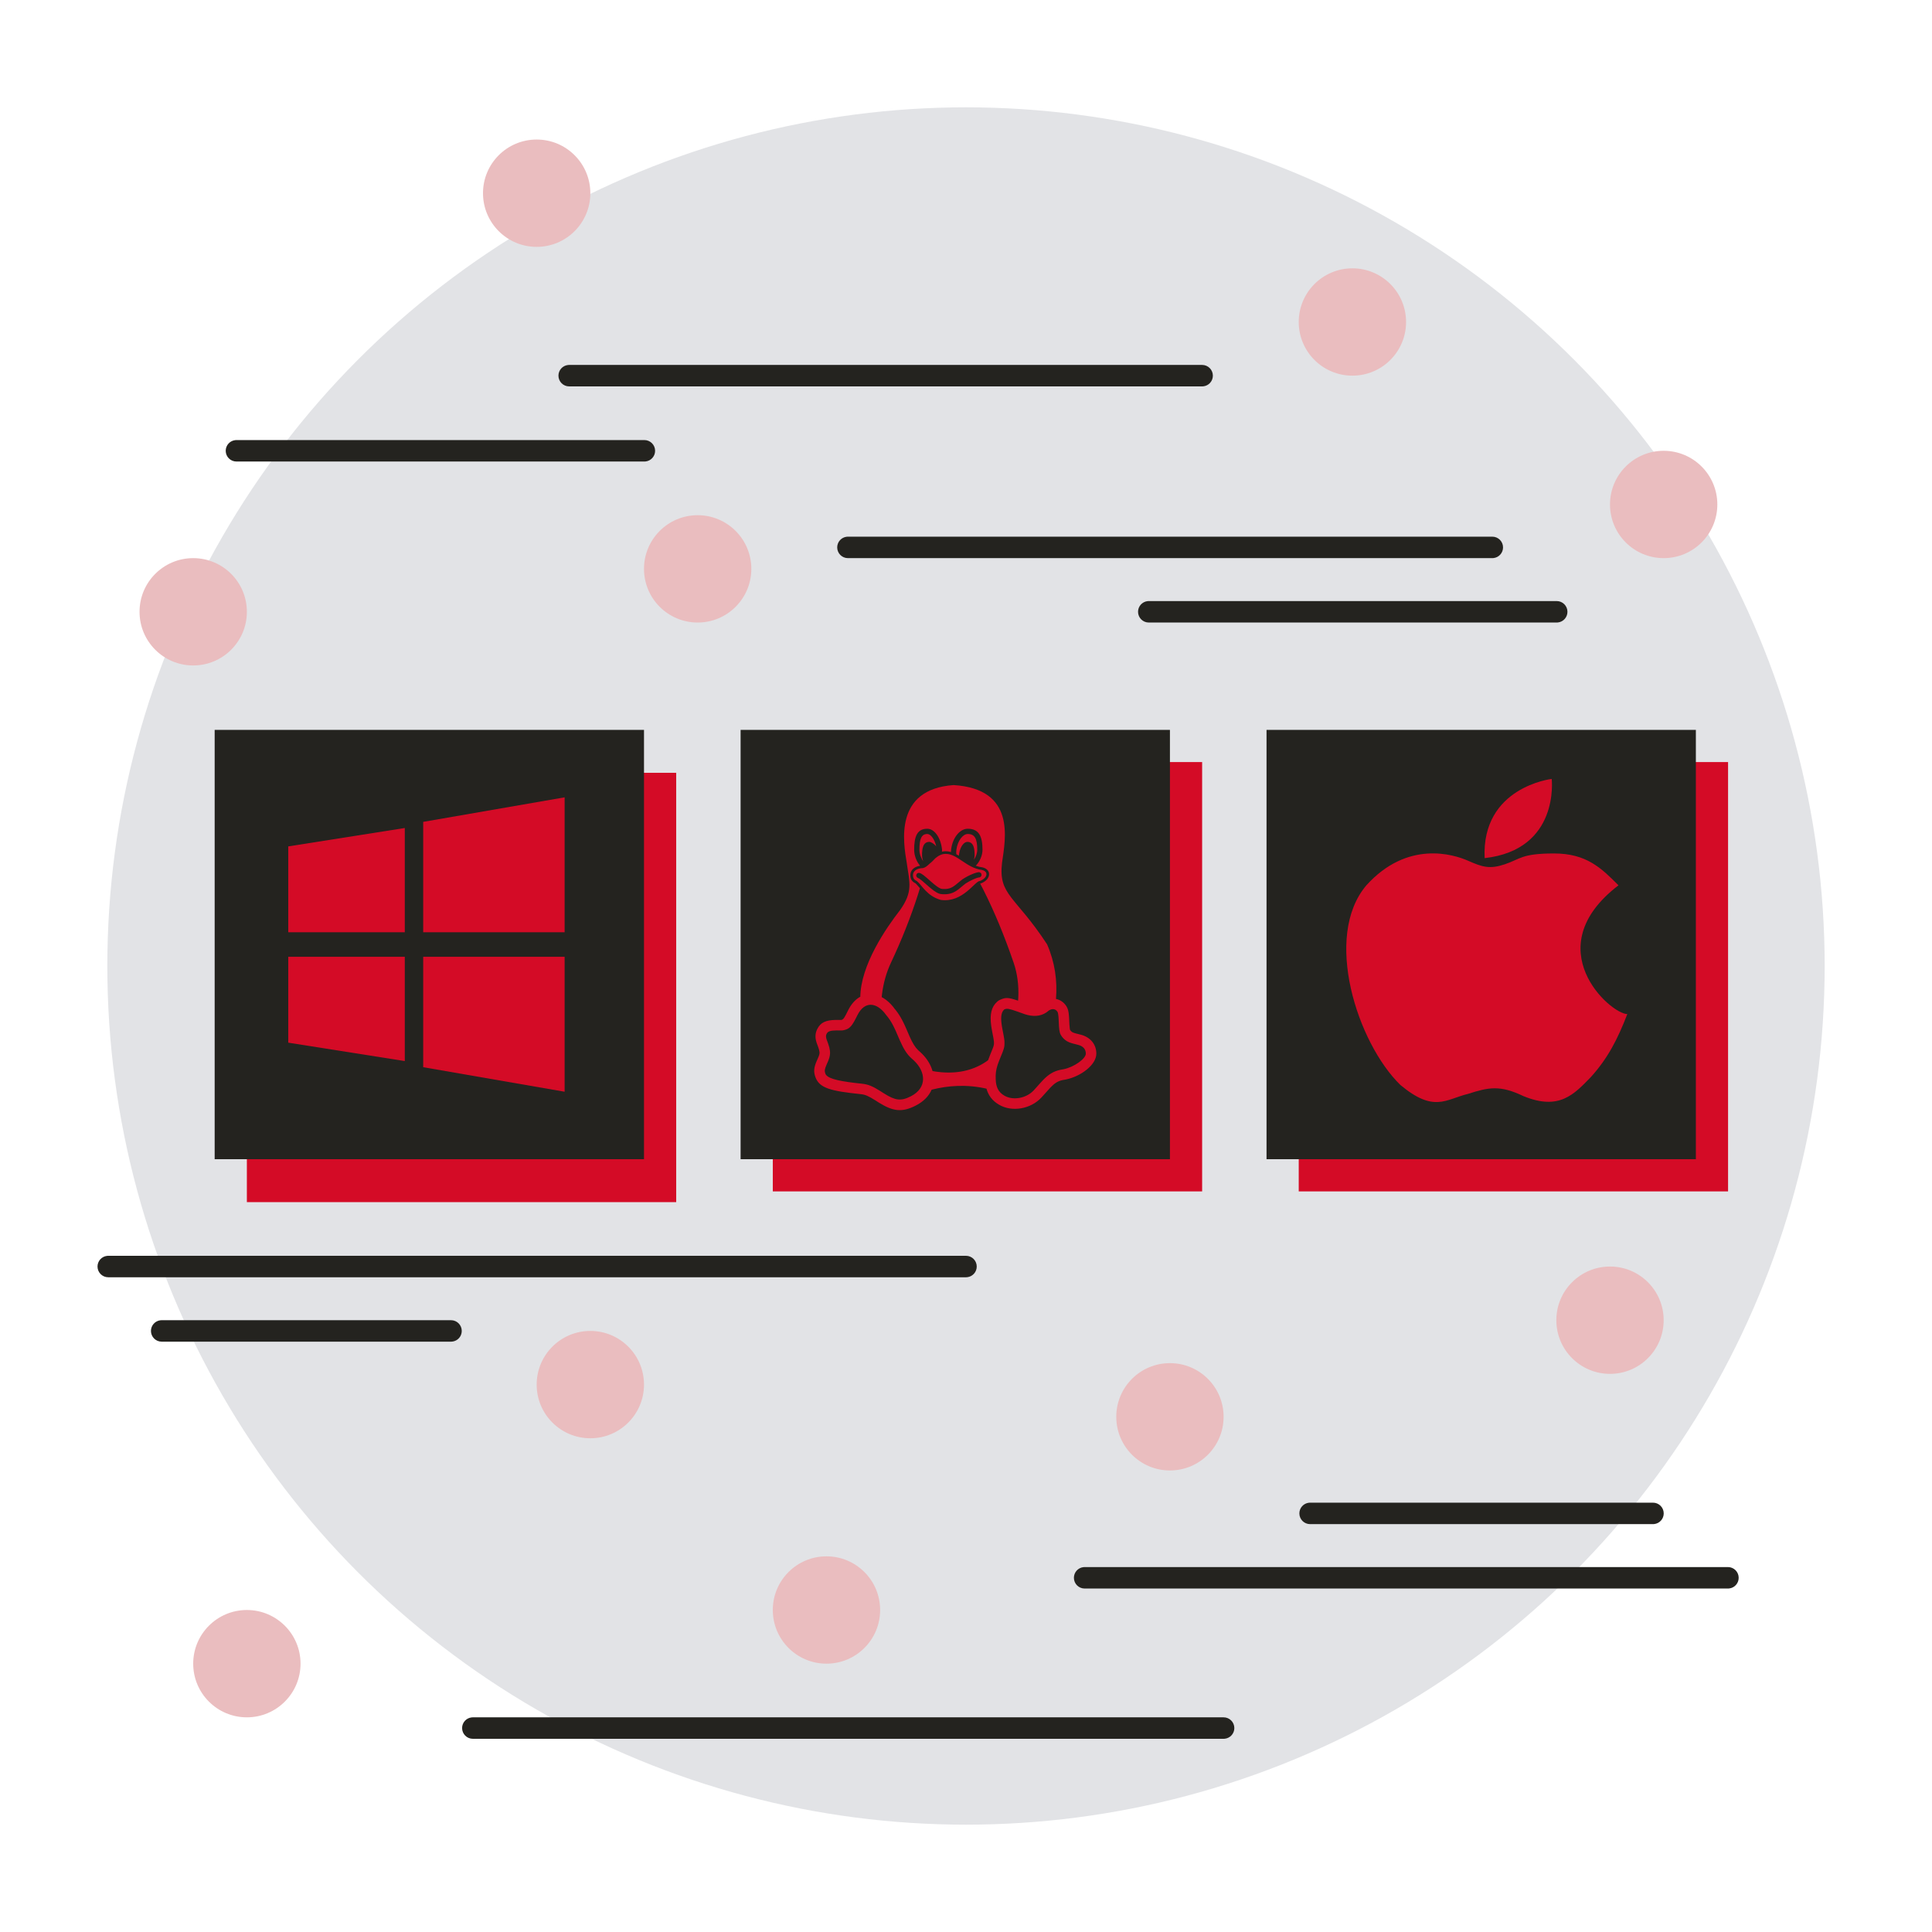 <?xml version="1.0" encoding="UTF-8"?>
<svg width="180px" height="180px" viewBox="0 0 180 180" version="1.1" xmlns="http://www.w3.org/2000/svg" xmlns:xlink="http://www.w3.org/1999/xlink">
    <!-- Generator: Sketch 63.1 (92452) - https://sketch.com -->
    <title>img/Cross-platformOperation </title>
    <desc>Created with Sketch.</desc>
    <g id="img/Cross-platformOperation-" stroke="none" stroke-width="1" fill="none" fill-rule="evenodd">
        <circle id="Oval" fill="#E2E3E6" cx="90" cy="90" r="80"></circle>
        <circle id="Oval-Copy-15" fill="#EABDBF" cx="18" cy="57" r="5"></circle>
        <circle id="Oval-Copy-16" fill="#EABDBF" cx="65" cy="53" r="5"></circle>
        <circle id="Oval-Copy-17" fill="#EABDBF" cx="150" cy="123" r="5"></circle>
        <circle id="Oval-Copy-24" fill="#EABDBF" cx="23" cy="155" r="5"></circle>
        <circle id="Oval-Copy-18" fill="#EABDBF" cx="55" cy="129" r="5"></circle>
        <circle id="Oval-Copy-19" fill="#EABDBF" cx="126" cy="30" r="5"></circle>
        <circle id="Oval-Copy-20" fill="#EABDBF" cx="50" cy="18" r="5"></circle>
        <circle id="Oval-Copy-22" fill="#EABDBF" cx="109" cy="132" r="5"></circle>
        <circle id="Oval-Copy-23" fill="#EABDBF" cx="77" cy="150" r="5"></circle>
        <circle id="Oval-Copy-21" fill="#EABDBF" cx="155" cy="47" r="5"></circle>
        <rect id="Rectangle" fill="#D40B26" x="23" y="72" width="40" height="40"></rect>
        <rect id="Rectangle-Copy-4" fill="#D40B26" x="121" y="71" width="40" height="40"></rect>
        <rect id="Rectangle-Copy-5" fill="#D40B26" x="72" y="71" width="40" height="40"></rect>
        <path d="M60,68 L60,108 L20,108 L20,68 L60,68 Z M52.605,89.143 L39.429,89.143 L39.429,99.429 L52.605,101.714 L52.605,89.143 Z M37.714,89.143 L26.857,89.143 L26.857,97.143 L37.714,98.857 L37.714,89.143 Z M37.714,77.143 L26.857,78.857 L26.857,86.857 L37.714,86.857 L37.714,77.143 Z M52.605,74.286 L39.429,76.571 L39.429,86.857 L52.605,86.857 L52.605,74.286 Z" id="Combined-Shape" fill="#24231F"></path>
        <path d="M158,68 L158,108 L118,108 L118,68 L158,68 Z M136.767,80.189 C135.416,79.595 131.128,78.256 127.302,82.483 C123.249,87.254 126.453,97.167 130.472,101.086 C133.609,103.697 134.688,102.421 136.767,101.916 C138.715,101.287 139.763,101.086 141.933,102.121 C145.268,103.493 146.65,101.961 148.234,100.328 C149.783,98.607 150.699,96.854 151.613,94.479 C150.037,94.479 143.146,88.343 150.789,82.483 C149.203,80.892 147.825,79.515 144.785,79.515 C141.744,79.515 141.639,80.043 140.208,80.521 C138.777,80.999 138.118,80.782 136.767,80.189 Z M144.568,72.571 C144.568,72.571 138.016,73.32 138.32,79.95 C145.344,79.161 144.568,72.571 144.568,72.571 Z" id="Combined-Shape" fill="#24231F"></path>
        <path d="M109,68 L109,108 L69,108 L69,68 L109,68 Z M88.846,73.143 C83.272,73.537 84.164,78.503 84.48,80.394 C84.751,82.288 85.065,83.071 83.859,84.789 C82.582,86.426 80.149,89.931 80.152,92.958 L80.151,92.939 L80.153,92.862 C79.762,93.074 79.403,93.432 79.11,93.952 L79.003,94.155 L78.866,94.429 L78.8,94.557 C78.615,94.908 78.536,94.988 78.4,95.022 L78.4,95.022 L78.381,95.025 L78.042,95.023 L77.847,95.024 C76.965,95.045 76.448,95.24 76.134,95.891 C75.956,96.261 75.938,96.611 76.038,96.995 L76.038,96.995 L76.073,97.118 L76.085,97.155 C76.099,97.196 76.118,97.25 76.15,97.336 L76.15,97.336 L76.2,97.471 L76.248,97.604 C76.304,97.769 76.334,97.888 76.351,98.019 C76.365,98.133 76.341,98.256 76.266,98.446 L76.266,98.446 L76.19,98.623 L76.153,98.706 L76.075,98.885 C75.834,99.463 75.784,99.839 75.971,100.354 C76.343,101.376 77.371,101.646 80.21,101.941 C80.618,101.983 80.929,102.124 81.55,102.516 L81.55,102.516 L81.727,102.629 L81.93,102.756 C83.193,103.529 84.025,103.666 85.311,103.008 C86.067,102.621 86.549,102.103 86.795,101.528 L86.795,101.528 L86.914,101.497 C88.258,101.164 90.059,100.977 92.054,101.462 L92.054,101.462 L91.909,101.431 C92.083,102.057 92.452,102.559 93.066,102.915 C94.258,103.631 96.011,103.343 97.025,102.255 L97.025,102.255 L97.824,101.37 L97.856,101.336 C97.875,101.315 97.892,101.297 97.905,101.284 C98.28,100.901 98.585,100.711 99.019,100.624 L99.019,100.624 L99.131,100.605 L99.303,100.574 C100.681,100.296 102.143,99.219 102.143,98.168 C102.143,97.288 101.582,96.635 100.704,96.402 L100.704,96.402 L100.223,96.28 L100.112,96.248 C99.945,96.197 99.867,96.151 99.782,96.063 C99.76,96.04 99.736,96.013 99.711,95.982 C99.682,95.945 99.655,95.783 99.634,95.445 L99.634,95.445 L99.605,94.836 L99.594,94.66 C99.56,94.217 99.498,93.97 99.343,93.732 C99.105,93.369 98.764,93.143 98.384,93.07 C98.521,91.354 98.281,89.65 97.554,87.981 C94.576,83.427 93.014,83.427 93.355,80.394 C93.664,78.185 94.683,73.511 88.846,73.143 Z M79.881,94.588 C80.554,93.227 81.697,93.358 82.559,94.563 L82.559,94.563 L82.586,94.597 L82.734,94.78 C82.973,95.092 83.176,95.447 83.383,95.894 L83.383,95.894 L83.465,96.074 L83.72,96.666 L83.823,96.902 C84.19,97.731 84.474,98.198 84.927,98.609 L84.927,98.609 L85.011,98.684 L85.138,98.797 C86.284,99.873 86.379,101.362 84.865,102.137 C83.926,102.617 83.41,102.527 82.373,101.879 L82.373,101.879 L82.198,101.768 L82,101.642 C81.299,101.204 80.894,101.028 80.312,100.967 L80.312,100.967 L79.961,100.929 L79.701,100.9 C77.847,100.68 77.043,100.434 76.892,100.019 C76.805,99.781 76.832,99.602 77.005,99.202 L77.005,99.202 L77.131,98.917 L77.195,98.757 C77.313,98.447 77.359,98.191 77.323,97.899 C77.296,97.679 77.248,97.495 77.164,97.256 L77.164,97.256 L77.012,96.839 L76.999,96.794 L76.999,96.794 L76.986,96.746 C76.941,96.575 76.947,96.461 77.017,96.315 C77.125,96.091 77.357,96.009 77.927,96.002 L77.927,96.002 L78.427,96.005 L78.507,95.998 L78.625,95.976 C79.188,95.855 79.396,95.572 79.881,94.588 Z M93.629,94.023 C93.846,93.947 94.045,93.984 94.78,94.242 L94.78,94.242 L95.393,94.461 L95.52,94.504 L95.72,94.561 C96.511,94.761 97.171,94.614 97.659,94.195 L97.659,94.195 L97.693,94.163 L97.769,94.116 C98.083,93.942 98.355,94.011 98.523,94.268 C98.574,94.346 98.608,94.546 98.629,94.937 L98.629,94.937 L98.652,95.439 L98.662,95.62 C98.696,96.13 98.758,96.357 98.945,96.592 C98.989,96.647 99.034,96.698 99.08,96.746 C99.3,96.973 99.519,97.093 99.854,97.193 L99.854,97.193 L99.97,97.225 L100.022,97.239 C100.136,97.268 100.372,97.327 100.453,97.349 C100.92,97.472 101.163,97.755 101.163,98.168 C101.163,98.635 100.066,99.427 99.083,99.619 L99.083,99.619 L98.982,99.637 L98.771,99.676 C98.155,99.81 97.695,100.099 97.205,100.599 L97.205,100.599 L97.059,100.756 L96.971,100.851 C96.726,101.121 96.395,101.495 96.308,101.588 C95.603,102.344 94.358,102.548 93.564,102.072 C93.025,101.759 92.792,101.284 92.769,100.565 L92.769,100.565 L92.767,100.443 L92.765,100.211 C92.776,99.759 92.875,99.361 93.077,98.848 L93.077,98.848 L93.374,98.116 L93.434,97.961 C93.576,97.582 93.586,97.461 93.586,97.163 L93.586,97.163 L93.582,97.01 L93.578,96.941 C93.567,96.824 93.545,96.686 93.499,96.438 L93.499,96.438 L93.382,95.824 L93.354,95.666 C93.337,95.566 93.324,95.477 93.313,95.387 L93.313,95.387 L93.299,95.263 L93.284,95.088 C93.254,94.584 93.34,94.254 93.556,94.058 L93.556,94.058 L93.57,94.046 L93.579,94.042 Z M90.161,77.212 C91.204,77.212 91.537,77.923 91.537,79.17 C91.537,79.711 91.28,80.281 90.912,80.656 C91.118,80.735 91.32,80.784 91.543,80.811 C91.985,80.918 92.222,81.226 92.132,81.594 C92.066,81.866 91.829,82.108 91.502,82.257 L91.502,82.257 L91.375,82.308 L91.318,82.317 L91.625,82.912 C92.64,84.921 93.578,87.182 94.439,89.695 C94.781,90.691 94.928,91.813 94.872,92.94 L94.872,92.94 L94.852,93.231 L94.972,93.272 L94.806,93.215 C93.928,92.92 93.688,92.924 93.213,93.133 L93.107,93.18 L93.018,93.233 L92.894,93.335 C92.345,93.825 92.219,94.546 92.341,95.51 L92.341,95.51 L92.367,95.694 L92.387,95.821 C92.401,95.909 92.418,96.002 92.438,96.107 L92.438,96.107 L92.544,96.661 L92.564,96.773 C92.599,96.975 92.606,97.058 92.606,97.163 L92.606,97.163 L92.603,97.273 L92.599,97.313 C92.579,97.475 92.504,97.662 92.232,98.322 C92.167,98.481 92.109,98.632 92.058,98.777 L92.058,98.777 L91.916,98.881 C90.82,99.639 89.414,100.047 87.684,99.897 C87.348,99.868 87.03,99.822 86.729,99.761 L86.833,99.78 L86.884,99.79 C86.724,99.222 86.393,98.669 85.919,98.192 L85.735,98.016 L85.649,97.94 L85.546,97.847 C85.248,97.562 85.032,97.204 84.745,96.564 L84.745,96.564 L84.454,95.889 L84.39,95.743 C84.349,95.65 84.311,95.565 84.272,95.482 L84.272,95.482 L84.177,95.283 L84.043,95.02 C83.862,94.68 83.671,94.383 83.45,94.106 L83.45,94.106 L83.344,93.978 L83.352,93.989 L83.201,93.79 C82.938,93.464 82.644,93.201 82.335,93.007 L82.147,92.9 L82.172,92.649 C82.298,91.592 82.596,90.568 83.007,89.695 C84.005,87.578 84.839,85.475 85.511,83.386 L85.511,83.386 L85.708,82.754 L85.623,82.655 C85.566,82.59 85.512,82.528 85.465,82.474 L85.465,82.474 L85.396,82.397 L85.332,82.33 L85.284,82.287 L85.253,82.274 L85.158,82.221 C85.069,82.165 84.998,82.095 84.945,82.016 L84.945,82.016 L84.897,81.932 L84.87,81.869 L84.844,81.786 C84.823,81.705 84.818,81.627 84.818,81.516 C84.818,81.103 85.128,80.756 85.723,80.659 L85.723,80.659 C85.393,80.279 85.17,79.709 85.17,79.17 C85.17,77.918 85.457,77.212 86.395,77.212 C87.05,77.212 87.641,78.03 87.764,79.12 C87.775,79.219 87.771,79.293 87.756,79.351 C87.837,79.329 87.92,79.316 88.007,79.312 L88.007,79.312 L88.141,79.312 L88.239,79.315 L88.359,79.328 C88.439,79.339 88.519,79.357 88.6,79.38 C88.6,79.294 88.606,79.206 88.618,79.116 C88.76,78.025 89.439,77.212 90.161,77.212 Z M88.131,79.556 C87.743,79.541 87.422,79.728 87.138,79.966 C86.982,80.133 86.808,80.32 86.602,80.473 C86.398,80.67 86.204,80.831 86.005,80.873 L86.005,80.873 L85.905,80.883 L85.811,80.892 L85.679,80.914 C85.184,81.019 85.063,81.328 85.063,81.516 C85.063,81.667 85.063,81.942 85.415,82.077 C85.905,82.474 86.341,83.472 87.648,83.843 C89.701,84.135 90.828,82.077 91.293,82.077 C91.957,81.84 92.168,81.214 91.485,81.049 C90.068,80.883 89.208,79.556 88.131,79.556 Z M91.205,81.261 C91.34,81.261 91.45,81.371 91.45,81.506 C91.45,81.626 91.363,81.726 91.249,81.747 L91.249,81.747 L91.205,81.751 L91.164,81.755 C90.982,81.788 90.455,81.998 89.971,82.309 L89.971,82.309 L89.784,82.457 L89.712,82.516 C89.539,82.657 89.351,82.814 89.317,82.841 C88.831,83.219 88.401,83.363 87.721,83.304 C87.431,83.281 87.129,83.1 86.703,82.747 L86.703,82.747 L86.539,82.608 L85.936,82.084 L85.847,82.01 C85.685,81.877 85.606,81.829 85.517,81.794 C85.391,81.744 85.33,81.602 85.38,81.476 C85.43,81.35 85.572,81.289 85.698,81.339 L85.698,81.339 L85.786,81.377 L85.838,81.403 C85.96,81.468 86.087,81.566 86.351,81.794 L86.351,81.794 L86.858,82.237 L86.92,82.29 L87.048,82.397 C87.378,82.666 87.61,82.804 87.761,82.816 C88.313,82.864 88.623,82.76 89.015,82.455 L89.015,82.455 L89.446,82.101 L89.539,82.027 C89.598,81.979 89.652,81.937 89.692,81.907 C90.305,81.512 90.969,81.261 91.205,81.261 Z M86.395,77.701 C85.848,77.701 85.66,78.165 85.66,79.17 C85.66,79.559 85.819,79.972 86.023,80.253 C85.949,80.07 85.905,79.868 85.905,79.676 C85.905,79.113 85.971,78.436 86.584,78.436 C86.74,78.436 87.022,78.608 87.223,78.845 C87.066,78.155 86.699,77.701 86.395,77.701 Z M90.161,77.701 C89.723,77.701 89.217,78.307 89.104,79.179 C89.085,79.324 89.084,79.462 89.099,79.591 L89.099,79.591 L89.119,79.599 L89.226,79.659 L89.338,79.725 L89.344,79.659 L89.366,79.5 C89.481,78.83 89.832,78.436 90.124,78.436 C90.737,78.436 90.803,79.113 90.803,79.676 C90.803,79.816 90.779,79.962 90.738,80.101 C90.92,79.833 91.047,79.492 91.047,79.17 C91.047,78.161 90.832,77.701 90.161,77.701 Z" id="Combined-Shape" fill="#24231F"></path>
        <path d="M90,117 C90.552,117 91,117.448 91,118 C91,118.513 90.614,118.936 90.117,118.993 L90,119 L10.085,119 C9.533,119 9.085,118.552 9.085,118 C9.085,117.487 9.471,117.064 9.969,117.007 L10.085,117 L90,117 Z" id="Line-3-Copy-33" fill="#24231F" fill-rule="nonzero"></path>
        <path d="M42.021,123 C42.574,123 43.021,123.448 43.021,124 C43.021,124.513 42.635,124.936 42.138,124.993 L42.021,125 L15.064,125 C14.512,125 14.064,124.552 14.064,124 C14.064,123.487 14.45,123.064 14.947,123.007 L15.064,123 L42.021,123 Z" id="Line-3-Copy-34" fill="#24231F" fill-rule="nonzero"></path>
        <path d="M154.005,140 C154.558,140 155.005,140.448 155.005,141 C155.005,141.513 154.619,141.936 154.122,141.993 L154.005,142 L122.059,142 C121.506,142 121.059,141.552 121.059,141 C121.059,140.487 121.445,140.064 121.942,140.007 L122.059,140 L154.005,140 Z" id="Line-3-Copy-36" fill="#24231F" fill-rule="nonzero"></path>
        <path d="M160.989,146 C161.542,146 161.989,146.448 161.989,147 C161.989,147.513 161.603,147.936 161.106,147.993 L160.989,148 L101.053,148 C100.501,148 100.053,147.552 100.053,147 C100.053,146.487 100.439,146.064 100.937,146.007 L101.053,146 L160.989,146 Z" id="Line-3-Copy-35" fill="#24231F" fill-rule="nonzero"></path>
        <path d="M114,160 C114.552,160 115,160.448 115,161 C115,161.513 114.614,161.936 114.117,161.993 L114,162 L44.053,162 C43.501,162 43.053,161.552 43.053,161 C43.053,160.487 43.439,160.064 43.937,160.007 L44.053,160 L114,160 Z" id="Line-3-Copy-37" fill="#24231F" fill-rule="nonzero"></path>
        <path d="M139.035,50 C139.587,50 140.035,50.448 140.035,51 C140.035,51.513 139.649,51.936 139.151,51.993 L139.035,52 L79,52 C78.448,52 78,51.552 78,51 C78,50.487 78.386,50.064 78.883,50.007 L79,50 L139.035,50 Z" id="Line-3-Copy-39" fill="#24231F" fill-rule="nonzero"></path>
        <path d="M145.035,56 C145.587,56 146.035,56.448 146.035,57 C146.035,57.513 145.649,57.936 145.151,57.993 L145.035,58 L107.029,58 C106.477,58 106.029,57.552 106.029,57 C106.029,56.487 106.415,56.064 106.913,56.007 L107.029,56 L145.035,56 Z" id="Line-3-Copy-38" fill="#24231F" fill-rule="nonzero"></path>
        <path d="M60.035,41 C60.587,41 61.035,41.448 61.035,42 C61.035,42.513 60.649,42.936 60.151,42.993 L60.035,43 L22.029,43 C21.477,43 21.029,42.552 21.029,42 C21.029,41.487 21.415,41.064 21.913,41.007 L22.029,41 L60.035,41 Z" id="Line-3-Copy-40" fill="#24231F" fill-rule="nonzero"></path>
        <path d="M112,34 C112.552,34 113,34.448 113,35 C113,35.513 112.614,35.936 112.117,35.993 L112,36 L53.029,36 C52.477,36 52.029,35.552 52.029,35 C52.029,34.487 52.415,34.064 52.913,34.007 L53.029,34 L112,34 Z" id="Line-3-Copy-41" fill="#24231F" fill-rule="nonzero"></path>
    </g>
</svg>